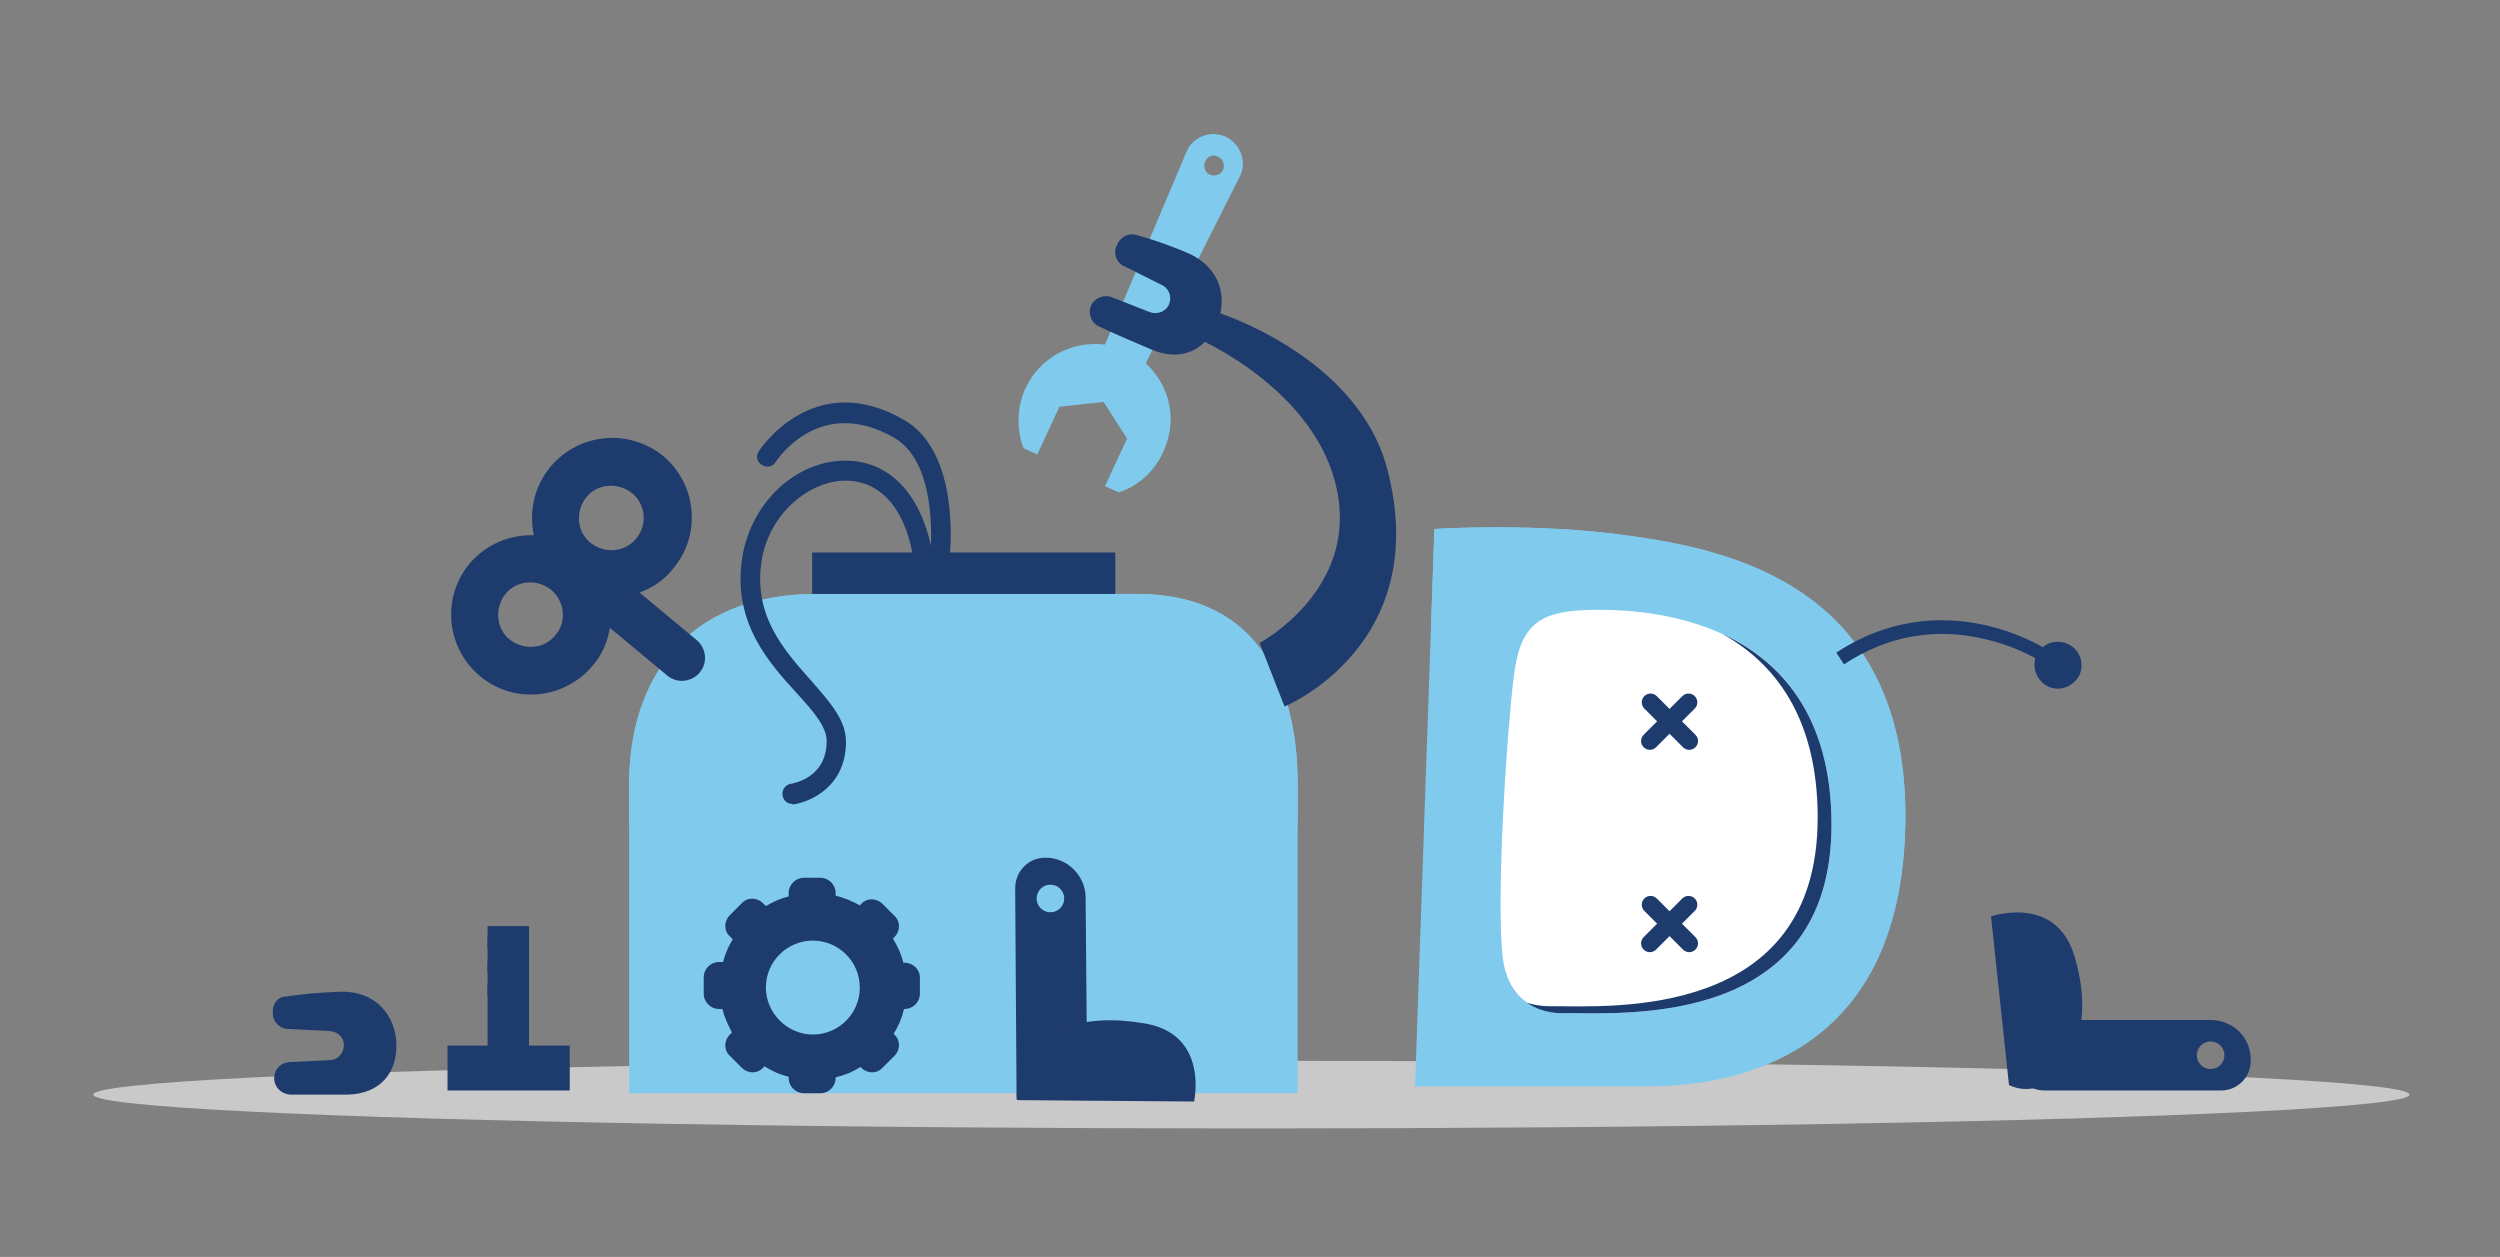 <?xml version="1.0" encoding="utf-8"?>
<!-- Generator: Adobe Illustrator 21.0.2, SVG Export Plug-In . SVG Version: 6.00 Build 0)  -->
<svg version="1.1" id="_x2014_ÎÓÈ_x5F_1" xmlns="http://www.w3.org/2000/svg" xmlns:xlink="http://www.w3.org/1999/xlink"
	 x="0px" y="0px" viewBox="0 0 362 182" style="enable-background:new 0 0 362 182;" xml:space="preserve">
<rect x="0" y="0" width="362" height="182" fill="#808080" stroke="none"/>
<style type="text/css">
	.st0{fill:#C9C9C9;}
	.st1{fill:#80CBED;}
	.st2{fill:#FFFFFF;}
	.st3{fill:#1E3B6E;}
</style>
<ellipse class="st0" cx="181.2" cy="158.5" rx="167.7" ry="4.9"/>
<path class="st1" d="M91.1,158.3c0,0,0-29.9,0-44.8c0-14.9,8.1-27.5,27.2-27.5s28.3,0,46.4,0c18.1,0,23.2,14.1,23.2,27.5
	c0,13.4,0,44.8,0,44.8H91.1z"/>
<path class="st1" d="M164.7,86c-18.1,0-27.3,0-46.4,0c-19.1,0-27.2,12.6-27.2,27.5c0,2.4,0,5.1,0,8.1c0-14.9,8.1-27.5,27.2-27.5
	c19.1,0,28.3,0,46.4,0s23.2,14.1,23.2,27.5c0-3.1,0-5.8,0-8.1C187.9,100.2,182.8,86,164.7,86z"/>
<path class="st1" d="M204.9,157.3c0,0,22,0,33.6,0c11.6,0,36.9-3.5,37.4-38.1c0.5-34.6-25.8-39.6-39.8-41.6c-14-2-28.4-1-28.4-1
	L204.9,157.3z"/>
<path class="st1" d="M236.1,77.6c-14-2-28.4-1-28.4-1l-2.8,80.7c0,0,0,0,0,0l2.3-66.4c0,0,14.4-1,28.4,1
	c13.1,1.9,37.2,6.4,39.6,35.6c0.4-2.5,0.6-5.3,0.7-8.3C276.4,84.7,250,79.6,236.1,77.6z"/>
<path class="st2" d="M226.7,146.7c8.6,0,38.5,2.1,38.5-27.3s-25.5-31.1-33.7-31.1c-8.2,0-11.3,1.6-12.3,9.6c-1,8-2.6,32.1-1.6,40.8
	C218.7,147.4,226.7,146.7,226.7,146.7z"/>
<path class="st3" d="M249.4,91.8c7.4,4.1,13.8,11.9,13.8,26.6c0,29.3-29.9,27.3-38.5,27.3c0,0-1.7,0.1-3.6-0.5
	c2.6,1.8,5.6,1.5,5.6,1.5c8.6,0,38.5,2.1,38.5-27.3C265.2,103.4,257.6,95.6,249.4,91.8z"/>
<path class="st1" d="M165.9,52.6l13.6-27c1.1-2.1,0.2-4.7-2-5.8c-2.2-1-4.8,0-5.7,2.2L160,49.9c-4.7-0.6-9.4,1.8-11.5,6.3
	c-1.3,2.8-1.3,6-0.3,8.7l2,0.9l3.2-6.9l6.4-0.7l3.4,5.3l-3.2,6.9l2,0.9c2.7-0.9,5.1-2.9,6.4-5.8C170.6,60.9,169.4,55.8,165.9,52.6z
	 M176.4,22.7c0.7,0.3,1,1.2,0.7,1.9c-0.3,0.7-1.2,1-1.9,0.7c-0.7-0.3-1-1.2-0.7-1.9C174.8,22.6,175.7,22.3,176.4,22.7z"/>
<path class="st3" d="M320.1,147.7h-24c-2.8,0-5.1,2.3-5.1,5.1l0,0c0,2.8,2.3,5.1,5.1,5.1h25.5c2.4,0,4.3-1.9,4.3-4.3
	C326,150.3,323.4,147.7,320.1,147.7z M320.1,154.8c-1.1,0-2-0.9-2-2c0-1.1,0.9-2,2-2c1.1,0,2,0.9,2,2
	C322.1,153.9,321.2,154.8,320.1,154.8z"/>
<path class="st3" d="M288.3,132.7c0,0,9.4-3.3,12.1,5.8c2.7,9.1,0,15.1-3.2,17.7c-3.2,2.7-6.3,0.9-6.3,0.9L288.3,132.7z"/>
<path class="st3" d="M157.2,130c0-3.2-2.7-5.9-5.9-5.8c-2.4,0-4.3,2-4.3,4.4l0.2,30.6l5.1,0c2.8,0,5.1-2.3,5.1-5.1L157.2,130z
	 M152.1,132.1c-1.1,0-2-0.9-2-2s0.9-2,2-2c1.1,0,2,0.9,2,2C154.1,131.2,153.2,132.1,152.1,132.1z"/>
<path class="st3" d="M172.9,159.5c0,0,2.2-9.7-7.1-11.3c-9.4-1.6-14.5,1.2-16.8,4.7c-2.3,3.5-1.7,6.4-1.7,6.4L172.9,159.5z"/>
<path class="st3" d="M39.5,146.7l0,0.2c0.1,1.2,1.1,2.1,2.3,2.1l6,0.3c1.1,0.1,2,0.9,2,2l0,0c0,1.2-0.9,2.2-2,2.2l-6,0.3
	c-1.2,0.1-2.1,1.1-2.1,2.3l0,0c0,1.3,1,2.3,2.3,2.4c2.1,0,5.4,0,8.3,0c4.8-0.1,7.2-3.2,7.1-7.3c-0.1-4-2.8-7.7-8.1-7.6
	c-3.1,0.1-6,0.4-7.9,0.7C40.2,144.3,39.4,145.4,39.5,146.7z"/>
<path class="st3" d="M173.6,49.1c0,0,17.1,7.4,20,21.9c3,14.5-11.2,22.1-11.2,22.1l3.6,9.2c0,0,21.5-8.8,14.9-34.3
	c-4.4-16.8-25.3-23-25.3-23L173.6,49.1z"/>
<path class="st3" d="M245.5,108.2L245.5,108.2c-0.5,0.5-1.3,0.5-1.8,0l-5.6-5.6c-0.5-0.5-0.5-1.3,0-1.8l0,0c0.5-0.5,1.3-0.5,1.8,0
	l5.6,5.6C246,106.9,246,107.7,245.5,108.2z"/>
<path class="st3" d="M238,108.2L238,108.2c-0.5-0.5-0.5-1.3,0-1.8l5.6-5.6c0.5-0.5,1.3-0.5,1.8,0l0,0c0.5,0.5,0.5,1.3,0,1.8
	l-5.6,5.6C239.3,108.7,238.5,108.7,238,108.2z"/>
<path class="st3" d="M245.5,137.5L245.5,137.5c-0.5,0.5-1.3,0.5-1.8,0l-5.6-5.6c-0.5-0.5-0.5-1.3,0-1.8l0,0c0.5-0.5,1.3-0.5,1.8,0
	l5.6,5.6C246,136.2,246,137,245.5,137.5z"/>
<path class="st3" d="M238,137.5L238,137.5c-0.5-0.5-0.5-1.3,0-1.8l5.6-5.6c0.5-0.5,1.3-0.5,1.8,0l0,0c0.5,0.5,0.5,1.3,0,1.8
	l-5.6,5.6C239.3,138,238.5,138,238,137.5z"/>
<path class="st3" d="M131,139.4h-0.2c-0.3-1.3-0.9-2.5-1.5-3.5l0.2-0.2c0.9-0.9,0.9-2.3,0-3.1l-1.7-1.7c-0.9-0.9-2.3-0.9-3.1,0
	l-0.2,0.2c-1.1-0.6-2.2-1.1-3.5-1.4v-0.4c0-1.2-1-2.2-2.2-2.2h-2.4c-1.2,0-2.2,1-2.2,2.2v0.5c-1.2,0.3-2.3,0.8-3.3,1.4l-0.4-0.4
	c-0.9-0.9-2.3-0.9-3.1,0l-1.7,1.7c-0.9,0.9-0.9,2.3,0,3.1l0.4,0.4c-0.6,1-1.1,2.1-1.4,3.3h-0.6c-1.2,0-2.2,1-2.2,2.2v2.4
	c0,1.2,1,2.2,2.2,2.2h0.5c0.3,1.2,0.8,2.3,1.4,3.4l-0.3,0.3c-0.9,0.9-0.9,2.3,0,3.1l1.7,1.7c0.9,0.9,2.3,0.9,3.1,0l0.2-0.2
	c1.1,0.7,2.2,1.2,3.5,1.5v0.2c0,1.2,1,2.2,2.2,2.2h2.4c1.2,0,2.2-1,2.2-2.2v-0.1c1.3-0.3,2.5-0.8,3.6-1.5l0.1,0.1
	c0.9,0.9,2.3,0.9,3.1,0l1.7-1.7c0.9-0.9,0.9-2.3,0-3.1l-0.1-0.1c0.7-1.1,1.2-2.3,1.5-3.6h0.1c1.2,0,2.2-1,2.2-2.2v-2.4
	C133.2,140.4,132.2,139.4,131,139.4z M110.9,143c0-3.8,3.1-6.8,6.8-6.8c3.8,0,6.8,3.1,6.8,6.8c0,3.8-3.1,6.8-6.8,6.8
	C114,149.8,110.9,146.7,110.9,143z"/>
<rect x="64.8" y="151.4" class="st3" width="17.7" height="6.5"/>
<rect x="70.6" y="134.1" class="st3" width="6" height="18.3"/>
<polygon class="st3" points="76.6,139.2 70.6,137.3 70.6,135.7 76.6,137.6 "/>
<polygon class="st3" points="76.6,142.7 70.6,140.8 70.6,139.2 76.6,141.1 "/>
<polygon class="st3" points="76.6,146 70.6,144.1 70.6,142.5 76.6,144.4 "/>
<path class="st3" d="M114.7,116.4c-0.7,0-1.3-0.5-1.4-1.3c-0.1-0.8,0.5-1.5,1.2-1.6l0,0c0.5-0.1,5.2-0.9,5.2-6.2c0-2.1-2-4.4-4.4-7
	c-4.2-4.6-9.3-10.4-7.8-19.7c1.3-7.9,7.8-13.9,14.9-13.9c0.1,0,0.2,0,0.2,0c6.7,0.1,11.4,5.6,12.6,14.7c0.1,0.8-0.5,1.5-1.2,1.6
	c-0.8,0.1-1.5-0.5-1.6-1.2c-1-7.6-4.5-12.1-9.8-12.2c-0.1,0-0.1,0-0.2,0c-4.9,0-10.9,4.4-12.1,11.5c-1.3,8,3.2,13,7.1,17.4
	c2.7,3.1,5.1,5.7,5.1,8.9c0,6.4-5,8.7-7.7,9.1C114.8,116.4,114.7,116.4,114.7,116.4z"/>
<path class="st3" d="M136.2,82c-0.1,0-0.1,0-0.2,0c-0.8-0.1-1.3-0.8-1.3-1.6c0-0.1,1.4-13.2-5.2-17c-10.8-6.2-16.9,3.1-17.2,3.5
	c-0.4,0.7-1.3,0.9-2,0.4c-0.7-0.4-0.9-1.3-0.4-2c0.1-0.1,7.8-12.1,21-4.5c8.2,4.7,6.7,19.2,6.6,19.8C137.5,81.4,136.9,82,136.2,82z"
	/>
<path class="st3" d="M79.7,67.6c-2.4,2.9-3.1,6.5-2.4,9.9c-3.5-0.1-6.9,1.3-9.3,4.1c-4.1,4.9-3.4,12.2,1.5,16.3
	c4.9,4.1,12.2,3.4,16.3-1.5c1.4-1.6,2.2-3.5,2.5-5.5l8.3,6.9c1.4,1.2,3.5,1,4.7-0.4c1.2-1.4,1-3.5-0.4-4.7l-8.3-6.9
	c1.9-0.7,3.6-1.8,4.9-3.5c4.1-4.9,3.4-12.2-1.5-16.3C91,62,83.8,62.7,79.7,67.6z M80.4,92c-1.6,2-4.6,2.2-6.6,0.6
	c-2-1.6-2.2-4.6-0.6-6.6c1.6-2,4.6-2.2,6.6-0.6C81.8,87.1,82.1,90.1,80.4,92z M92.1,78c-1.6,2-4.6,2.2-6.6,0.6
	c-2-1.6-2.2-4.6-0.6-6.6s4.6-2.2,6.6-0.6C93.5,73,93.8,76,92.1,78z"/>
<path class="st3" d="M161.7,35.6l-0.1,0.2c-0.4,1.1,0.2,2.4,1.3,2.8l5.4,2.7c1,0.5,1.4,1.7,1,2.7l0,0c-0.4,1.1-1.7,1.6-2.8,1.2
	l-5.6-2.2c-1.1-0.4-2.4,0.2-2.9,1.2l0,0c-0.5,1.2,0,2.6,1.2,3.1c1.9,0.9,4.9,2.2,7.5,3.3c4.4,1.9,7.9,0,9.5-3.7s0.6-8.2-4.3-10.3
	c-2.8-1.2-5.6-2.1-7.4-2.6C163.3,33.7,162.1,34.4,161.7,35.6z"/>
<rect x="117.6" y="80" class="st3" width="43.9" height="6"/>
<path class="st3" d="M288.2,90.7c3.2,0.8,5.8,2,7.6,3c1.3-1.1,3.3-1,4.6,0.2c1.3,1.3,1.4,3.5,0,4.8c-1.3,1.3-3.5,1.4-4.8,0
	c-0.9-0.9-1.2-2.2-0.9-3.4c-1.6-0.9-4.1-2-7-2.7c-7.4-1.8-14.3-0.6-20.7,3.6l-1.1-1.7C274.4,88.9,282.7,89.3,288.2,90.7z"/>
</svg>
